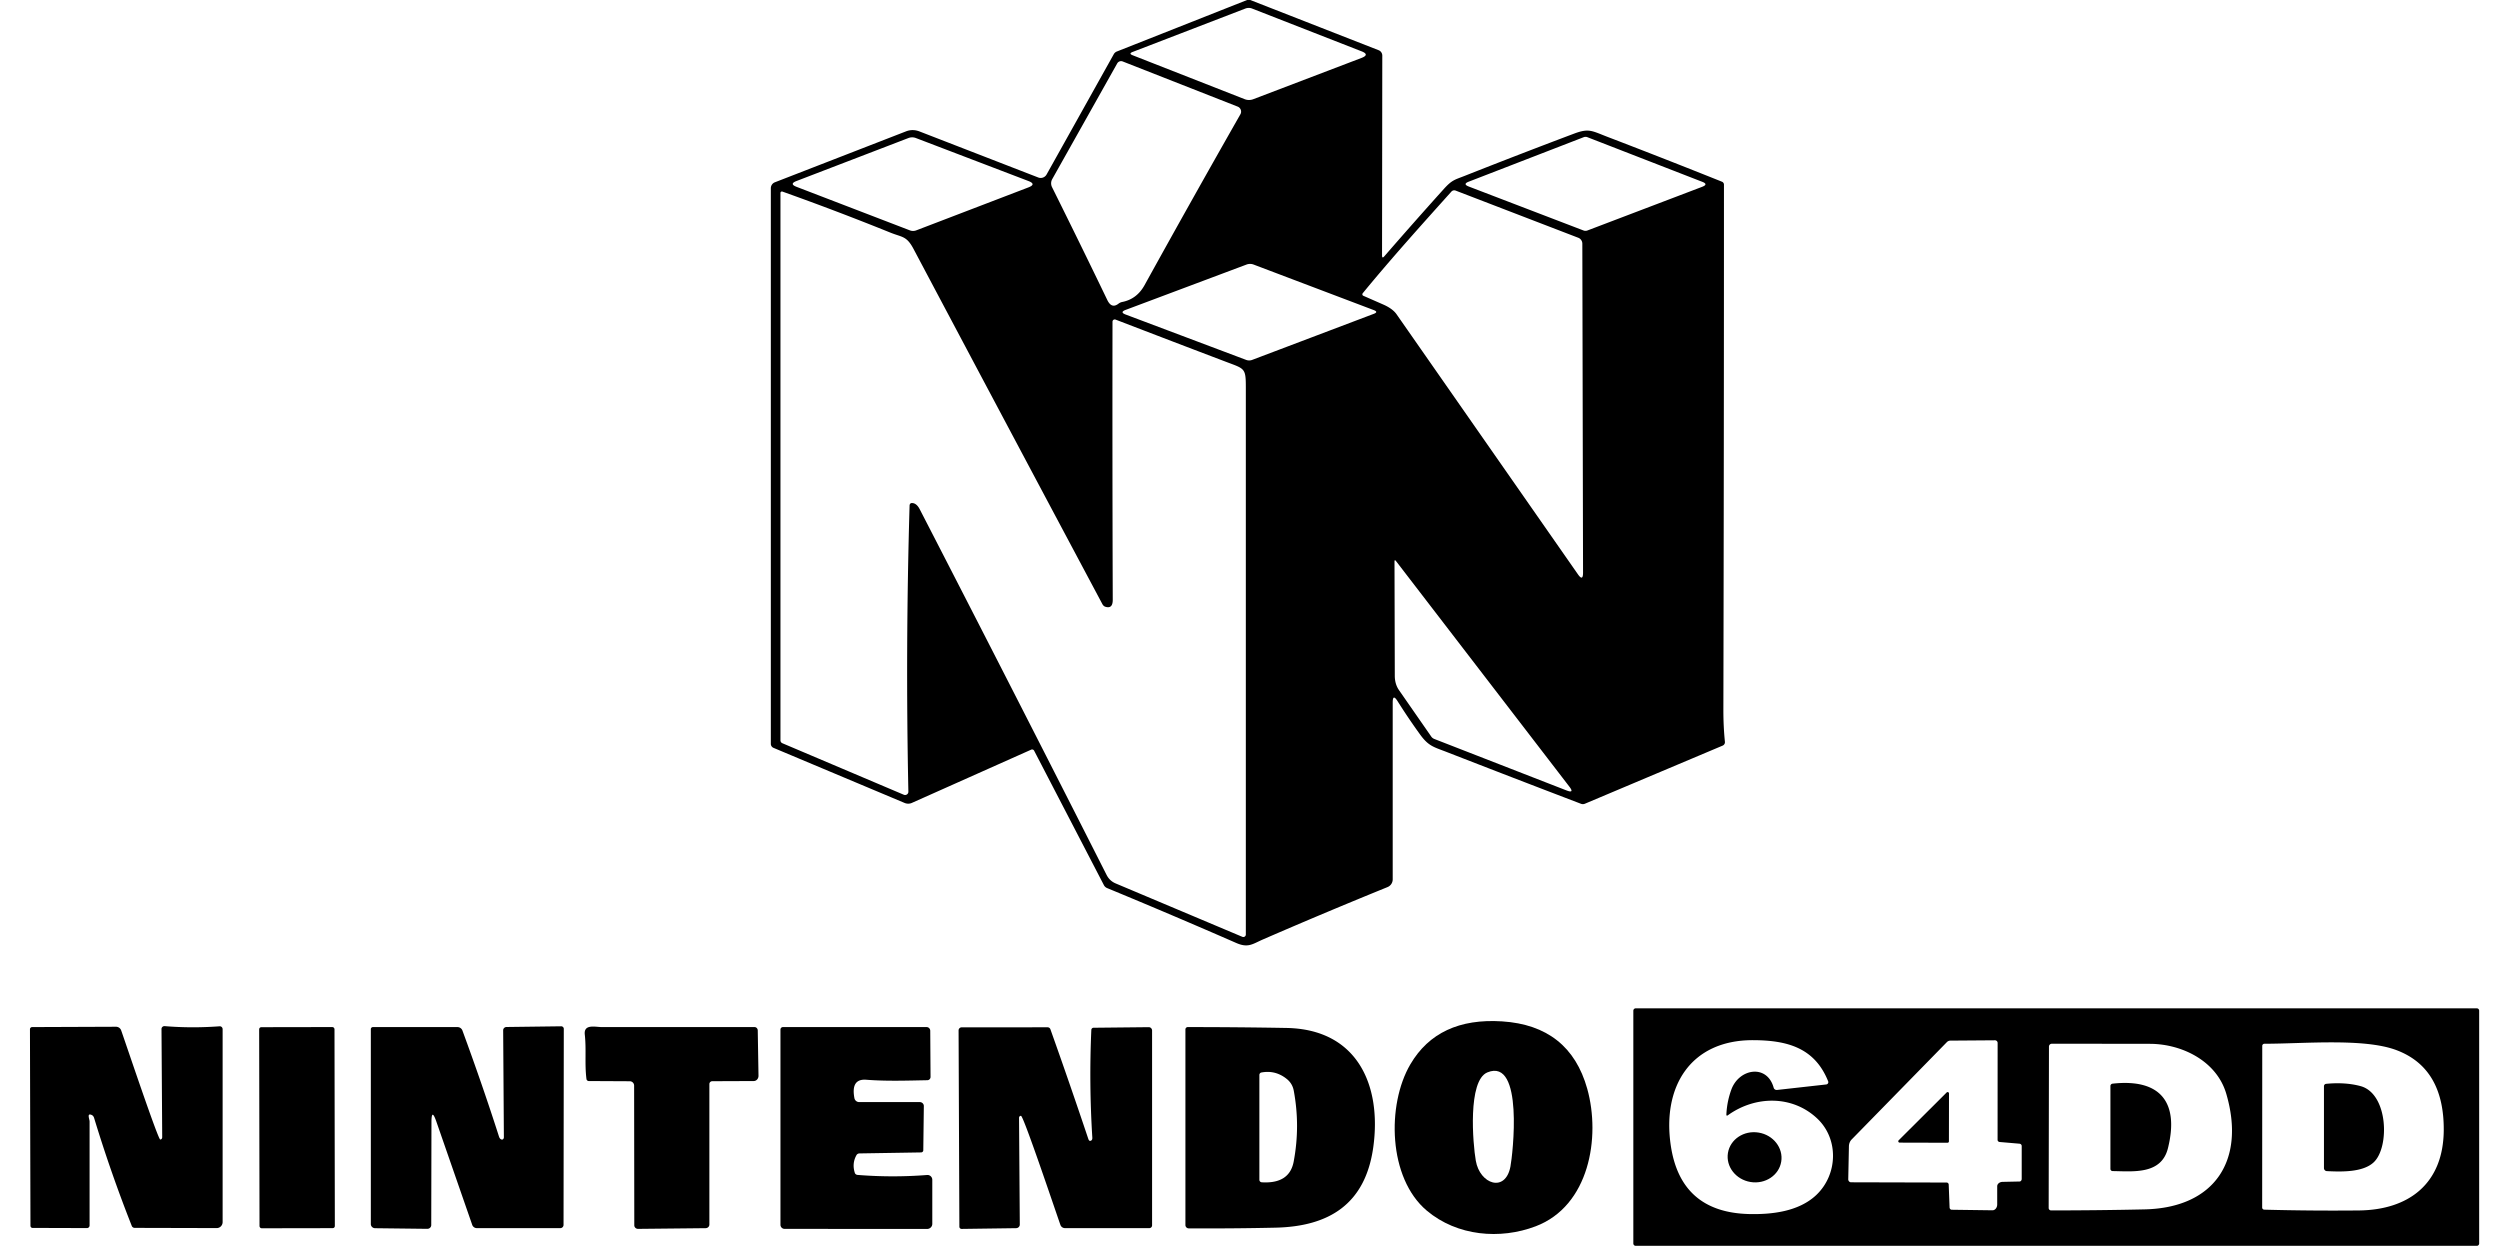 <?xml version="1.0" encoding="UTF-8" standalone="no"?>
<!DOCTYPE svg PUBLIC "-//W3C//DTD SVG 1.1//EN" "http://www.w3.org/Graphics/SVG/1.1/DTD/svg11.dtd">
<svg xmlns="http://www.w3.org/2000/svg" version="1.1" viewBox="0 0 600 300">
<path fill="#000000" d="
  M 299.31 0.00
  L 300.06 0.00
  L 330.87 12.05
  A 1.40 1.37 -79.6 0 1 331.75 13.35
  L 331.69 61.30
  Q 331.69 62.15 332.24 61.51
  Q 339.33 53.34 346.56 45.31
  C 348.51 43.16 349.17 43.14 351.49 42.22
  Q 364.61 37.03 377.81 32.06
  C 381.42 30.71 382.08 31.43 386.01 32.93
  Q 399.56 38.12 413.27 43.61
  A 0.76 0.75 10.9 0 1 413.75 44.31
  Q 413.75 107.50 413.61 170.50
  Q 413.61 174.39 413.98 178.04
  A 0.90 0.88 -14.7 0 1 413.43 178.95
  L 380.39 192.89
  A 1.31 1.25 -44.8 0 1 379.44 192.91
  Q 363.20 186.71 347.25 180.50
  C 344.07 179.26 342.86 179.11 340.77 176.21
  Q 337.97 172.34 335.41 168.27
  Q 334.25 166.43 334.25 168.60
  L 334.25 211.05
  A 2.00 2.00 -11.2 0 1 333.01 212.90
  Q 317.85 219.06 303.10 225.47
  C 300.62 226.55 299.58 227.58 296.69 226.31
  Q 281.32 219.59 265.71 213.14
  A 1.54 1.53 87.0 0 1 264.94 212.44
  L 248.19 180.16
  A 0.55 0.55 -26.1 0 0 247.48 179.92
  L 218.84 192.70
  A 2.26 2.12 43.1 0 1 217.09 192.70
  L 185.63 179.48
  A 1.04 1.03 11.7 0 1 185.00 178.53
  L 185.00 45.18
  A 1.54 1.53 79.4 0 1 185.97 43.75
  L 217.44 31.53
  Q 219.05 30.91 220.69 31.55
  L 249.19 42.60
  A 1.62 1.60 -64.6 0 0 251.18 41.88
  L 267.31 13.00
  A 1.48 1.44 -85.8 0 1 268.02 12.37
  L 299.31 0.00
  Z
  M 271.83 13.26
  L 298.74 23.81
  A 2.90 2.78 -44.1 0 0 300.81 23.80
  L 326.75 13.91
  Q 328.82 13.11 326.76 12.31
  L 300.50 2.05
  A 2.32 2.14 -42.7 0 0 298.89 2.05
  L 271.85 12.46
  Q 270.80 12.86 271.83 13.26
  Z
  M 268.13 15.22
  L 252.54 42.98
  A 2.08 2.05 46.9 0 0 252.49 44.92
  Q 259.55 59.12 265.75 72.00
  Q 266.79 74.16 268.43 72.89
  Q 268.85 72.57 269.30 72.48
  Q 272.83 71.80 274.69 68.44
  Q 286.06 47.86 297.70 27.42
  A 1.29 1.29 -64.6 0 0 297.05 25.59
  L 269.45 14.75
  A 1.07 1.06 25.2 0 0 268.13 15.22
  Z
  M 408.53 43.63
  L 380.96 32.92
  A 1.30 1.17 -43.2 0 0 380.05 32.94
  L 352.50 43.60
  Q 350.98 44.18 352.51 44.77
  L 380.03 55.31
  A 1.35 1.34 45.3 0 0 380.97 55.32
  L 408.51 44.84
  Q 410.10 44.23 408.53 43.63
  Z
  M 246.81 43.44
  L 219.79 33.12
  A 2.53 2.47 -44.7 0 0 218.02 33.13
  L 191.17 43.44
  Q 189.35 44.14 191.17 44.84
  L 218.38 55.29
  A 2.12 2.09 -44.5 0 0 219.89 55.29
  L 246.81 44.98
  Q 248.82 44.21 246.81 43.44
  Z
  M 348.33 45.99
  C 341.02 54.14 333.89 62.05 327.06 70.37
  A 0.41 0.38 -58.1 0 0 327.18 70.98
  L 331.99 73.09
  Q 334.23 74.08 335.17 75.42
  L 378.70 137.83
  Q 379.93 139.60 379.93 137.44
  L 379.76 58.49
  A 1.53 1.51 -79.8 0 0 378.78 57.06
  L 349.35 45.74
  A 0.92 0.91 31.0 0 0 348.33 45.99
  Z
  M 218.80 120.73
  Q 219.95 120.69 220.75 122.25
  Q 243.44 166.26 265.59 210.00
  Q 266.31 211.41 267.75 212.02
  L 298.17 224.84
  A 0.60 0.60 -78.7 0 0 299.00 224.28
  Q 299.00 158.76 299.00 93.02
  C 299.00 88.30 298.76 88.55 294.25 86.84
  Q 281.32 81.93 267.73 76.70
  A 0.54 0.54 10.5 0 0 267.00 77.20
  Q 266.95 111.09 267.06 143.94
  Q 267.07 146.19 265.28 145.62
  A 1.37 1.07 79.7 0 1 264.58 145.00
  Q 241.87 102.40 219.25 59.75
  C 217.57 56.58 216.53 56.98 213.67 55.82
  Q 200.82 50.63 187.78 45.98
  A 0.35 0.35 -80.1 0 0 187.31 46.31
  L 187.31 177.69
  A 0.75 0.74 11.2 0 0 187.78 178.38
  L 216.92 190.74
  A 0.79 0.78 10.7 0 0 218.01 190.00
  Q 217.30 155.41 218.30 121.32
  A 0.60 0.51 -89.9 0 1 218.80 120.73
  Z
  M 329.70 74.42
  L 300.88 63.50
  A 2.44 2.41 -44.6 0 0 299.15 63.50
  L 270.14 74.38
  Q 268.69 74.93 270.14 75.48
  L 299.06 86.37
  A 2.07 2.02 44.7 0 0 300.51 86.38
  L 329.71 75.32
  Q 330.89 74.87 329.70 74.42
  Z
  M 335.06 134.68
  Q 334.68 134.19 334.68 134.81
  L 334.75 162.21
  Q 334.76 164.20 335.77 165.65
  L 343.51 176.79
  A 1.76 1.42 -2.0 0 0 344.28 177.37
  L 375.98 189.71
  Q 377.93 190.46 376.65 188.80
  L 335.06 134.68
  Z"
/>
<path fill="#000000" d="
  M 595.00 298.43
  A 0.57 0.57 0.0 0 1 594.43 299.00
  L 392.57 299.00
  A 0.57 0.57 0.0 0 1 392.00 298.43
  L 392.00 242.57
  A 0.57 0.57 0.0 0 1 392.57 242.00
  L 594.43 242.00
  A 0.57 0.57 0.0 0 1 595.00 242.57
  L 595.00 298.43
  Z
  M 467.69 284.30
  L 467.90 289.80
  A 0.56 0.53 88.9 0 0 468.43 290.34
  L 478.18 290.47
  A 1.40 1.13 -89.8 0 0 479.33 289.06
  L 479.33 284.71
  A 1.30 1.05 -0.8 0 1 480.60 283.65
  L 484.71 283.56
  A 0.63 0.51 89.5 0 0 485.21 282.93
  L 485.21 275.05
  A 0.57 0.56 2.8 0 0 484.70 274.49
  L 479.93 274.08
  A 0.55 0.51 2.4 0 1 479.42 273.57
  L 479.43 250.31
  A 0.64 0.63 90.0 0 0 478.80 249.67
  L 468.11 249.75
  A 1.21 1.18 21.7 0 0 467.25 250.11
  L 444.40 273.47
  A 2.54 2.22 70.6 0 0 443.74 275.12
  L 443.58 283.01
  A 0.72 0.68 -89.2 0 0 444.26 283.75
  L 467.19 283.81
  A 0.51 0.50 88.8 0 1 467.69 284.30
  Z
  M 414.33 267.45
  Q 414.47 264.39 415.52 261.51
  C 417.37 256.43 424.09 255.31 425.68 261.05
  A 0.75 0.74 -11.0 0 0 426.48 261.59
  L 438.30 260.27
  A 0.56 0.55 -14.0 0 0 438.76 259.52
  C 435.54 251.48 428.98 249.66 420.71 249.64
  C 405.70 249.61 398.87 260.84 401.00 275.00
  Q 403.40 290.95 419.75 291.37
  C 425.09 291.50 431.65 290.83 435.91 286.80
  C 441.06 281.92 441.38 273.41 436.14 268.45
  C 430.22 262.86 421.33 262.90 414.72 267.64
  Q 414.31 267.94 414.33 267.45
  Z
  M 534.30 262.49
  C 531.99 254.63 523.66 250.54 516.00 250.52
  Q 504.25 250.50 492.42 250.50
  A 0.68 0.67 90.0 0 0 491.75 251.18
  L 491.68 289.92
  A 0.58 0.58 0.0 0 0 492.26 290.50
  Q 503.62 290.50 514.74 290.25
  C 531.51 289.87 539.00 278.49 534.30 262.49
  Z
  M 542.94 251.01
  L 542.92 289.81
  A 0.52 0.51 0.6 0 0 543.43 290.32
  Q 554.76 290.62 566.09 290.51
  C 578.09 290.40 586.42 284.09 586.50 271.25
  Q 586.59 256.30 575.09 252.01
  C 567.31 249.11 552.90 250.50 543.47 250.50
  A 0.53 0.51 0.0 0 0 542.94 251.01
  Z"
/>
<path fill="#000000" d="
  M 342.44 290.56
  C 333.13 282.73 332.80 265.12 338.49 255.43
  Q 345.12 244.14 360.51 245.13
  Q 376.70 246.18 380.94 261.31
  C 384.20 272.99 381.41 289.44 368.56 294.31
  C 360.04 297.55 349.72 296.68 342.44 290.56
  Z
  M 354.19 278.56
  C 355.16 284.22 361.28 286.32 362.50 280.00
  C 363.04 277.22 365.77 253.76 356.98 257.37
  C 352.20 259.33 353.49 274.53 354.19 278.56
  Z"
/>
<path fill="#000000" d="
  M 38.93 272.93
  L 38.76 246.97
  A 0.71 0.69 1.9 0 1 39.52 246.27
  Q 45.97 246.81 52.71 246.31
  A 0.69 0.67 88.1 0 1 53.43 247.00
  L 53.43 293.29
  A 1.45 1.41 -89.8 0 1 52.01 294.74
  L 32.32 294.69
  A 0.75 0.74 -11.2 0 1 31.63 294.23
  Q 26.58 281.45 22.58 268.29
  A 1.18 0.94 88.9 0 0 22.00 267.59
  C 20.77 267.06 21.50 268.57 21.50 269.17
  Q 21.50 281.35 21.50 294.11
  A 0.63 0.62 -90.0 0 1 20.88 294.74
  L 7.81 294.70
  A 0.51 0.50 90.0 0 1 7.31 294.19
  L 7.19 247.02
  A 0.52 0.52 -90.0 0 1 7.71 246.50
  L 27.84 246.42
  A 1.32 1.31 -9.7 0 1 29.08 247.29
  C 30.08 250.10 37.90 273.42 38.45 273.48
  A 0.54 0.44 -87.7 0 0 38.93 272.93
  Z"
/>
<path fill="#000000" d="
  M 103.55 269.36
  L 103.50 294.01
  A 0.94 0.91 0.3 0 1 102.55 294.92
  L 90.02 294.77
  A 1.03 0.99 0.3 0 1 89.00 293.78
  L 89.00 247.00
  A 0.50 0.50 0.0 0 1 89.50 246.50
  L 109.79 246.50
  A 1.27 1.27 -10.3 0 1 110.98 247.32
  Q 115.88 260.66 119.75 272.75
  Q 119.97 273.43 120.45 273.50
  A 0.55 0.42 -86.9 0 0 120.93 272.94
  L 120.76 247.26
  A 0.81 0.78 -0.4 0 1 121.56 246.48
  L 134.68 246.31
  A 0.62 0.61 -0.5 0 1 135.31 246.92
  L 135.25 293.97
  A 0.78 0.77 90.0 0 1 134.48 294.75
  L 114.44 294.75
  A 1.17 1.17 -9.4 0 1 113.33 293.96
  L 104.72 269.17
  Q 103.55 265.81 103.55 269.36
  Z"
/>
<path fill="#000000" d="
  M 205.82 281.98
  Q 214.15 282.65 222.51 282.00
  A 1.15 1.15 87.7 0 1 223.75 283.15
  L 223.75 293.73
  A 1.25 1.22 -0.0 0 1 222.50 294.95
  L 188.30 294.93
  A 0.99 0.98 0.0 0 1 187.31 293.95
  L 187.31 247.10
  A 0.60 0.59 90.0 0 1 187.90 246.50
  L 222.39 246.50
  A 0.89 0.87 89.7 0 1 223.26 247.38
  L 223.33 258.47
  A 0.78 0.77 89.6 0 1 222.57 259.25
  C 217.81 259.34 212.74 259.52 207.94 259.14
  Q 204.16 258.83 205.06 263.56
  A 1.16 1.16 -5.4 0 0 206.20 264.50
  L 220.74 264.50
  A 0.98 0.94 0.3 0 1 221.72 265.45
  L 221.59 276.07
  A 0.54 0.51 -0.6 0 1 221.06 276.58
  L 206.30 276.82
  A 0.88 0.80 13.1 0 0 205.55 277.24
  Q 204.44 279.22 205.15 281.47
  A 0.77 0.71 -5.3 0 0 205.82 281.98
  Z"
/>
<path fill="#000000" d="
  M 244.57 268.30
  L 244.75 293.89
  A 0.90 0.86 -0.7 0 1 243.86 294.76
  L 230.80 294.94
  A 0.54 0.52 -0.5 0 1 230.25 294.42
  L 230.06 247.30
  A 0.74 0.74 0.0 0 1 230.80 246.56
  L 251.43 246.55
  A 0.72 0.71 80.1 0 1 252.10 247.03
  Q 256.75 260.08 261.15 273.21
  C 261.28 273.60 261.44 274.02 261.93 273.70
  A 0.79 0.48 78.2 0 0 262.16 273.05
  Q 261.35 260.13 261.92 247.18
  A 0.54 0.53 -89.4 0 1 262.44 246.66
  L 275.70 246.52
  A 0.81 0.79 89.7 0 1 276.50 247.33
  L 276.50 294.09
  A 0.66 0.66 0.0 0 1 275.84 294.75
  L 255.59 294.75
  A 1.16 1.15 -9.6 0 1 254.50 293.98
  C 253.54 291.31 245.71 267.96 245.05 267.81
  A 0.48 0.39 -84.8 0 0 244.57 268.30
  Z"
/>
<rect fill="#000000" x="-9.04" y="-24.13" transform="translate(71.28,270.64) rotate(-0.1)" width="18.08" height="48.26" rx="0.50"/>
<path fill="#000000" d="
  M 140.35 248.31
  C 140.05 245.68 142.90 246.50 144.46 246.50
  Q 162.26 246.50 181.10 246.50
  A 0.82 0.76 89.6 0 1 181.86 247.31
  L 182.04 258.18
  A 1.25 1.15 89.3 0 1 180.90 259.45
  L 170.94 259.49
  A 0.70 0.68 -0.4 0 0 170.25 260.17
  L 170.25 293.89
  A 0.90 0.87 -0.3 0 1 169.36 294.76
  L 153.14 294.93
  A 0.90 0.86 -0.3 0 1 152.23 294.07
  L 152.19 260.55
  A 1.05 1.04 -89.7 0 0 151.16 259.50
  L 141.31 259.45
  A 0.57 0.56 86.6 0 1 140.75 258.95
  C 140.29 255.36 140.75 251.88 140.35 248.31
  Z"
/>
<path fill="#000000" d="
  M 285.30 294.81
  A 0.80 0.80 0.0 0 1 284.50 294.01
  L 284.50 247.06
  A 0.56 0.56 0.0 0 1 285.06 246.50
  Q 297.00 246.50 308.75 246.71
  C 325.76 247.01 331.61 260.44 329.60 275.23
  C 327.72 289.04 318.92 294.36 306.10 294.64
  Q 295.75 294.87 285.30 294.81
  Z
  M 308.82 258.95
  Q 306.12 256.77 302.73 257.40
  A 0.61 0.59 84.9 0 0 302.25 258.00
  L 302.25 283.15
  A 0.60 0.60 1.5 0 0 302.82 283.75
  Q 309.46 284.16 310.48 278.80
  Q 312.09 270.28 310.50 261.75
  Q 310.18 260.04 308.82 258.95
  Z"
/>
<path fill="#000000" d="
  M 507.02 281.06
  A 0.53 0.53 0.6 0 1 506.50 280.53
  L 506.50 260.65
  A 0.58 0.57 -3.4 0 1 507.01 260.08
  C 518.62 258.80 523.01 264.68 520.31 275.56
  C 518.73 281.94 512.02 281.13 507.02 281.06
  Z"
/>
<path fill="#000000" d="
  M 558.45 281.07
  A 0.73 0.73 1.2 0 1 557.75 280.34
  L 557.75 260.69
  A 0.58 0.57 -2.8 0 1 558.27 260.12
  Q 562.90 259.68 566.54 260.67
  C 573.17 262.48 573.56 275.35 569.68 278.96
  C 567.08 281.39 561.93 281.24 558.45 281.07
  Z"
/>
<path fill="#000000" d="
  M 467.76 262.43
  L 467.74 273.93
  A 0.33 0.33 89.7 0 1 467.41 274.26
  L 455.91 274.23
  A 0.33 0.33 14.9 0 1 455.68 273.67
  L 467.20 262.19
  A 0.33 0.33 65.9 0 1 467.76 262.43
  Z"
/>
<ellipse fill="#000000" cx="0.00" cy="0.00" transform="translate(421.10,277.75) rotate(9.3)" rx="6.48" ry="6.01"/>
</svg>
